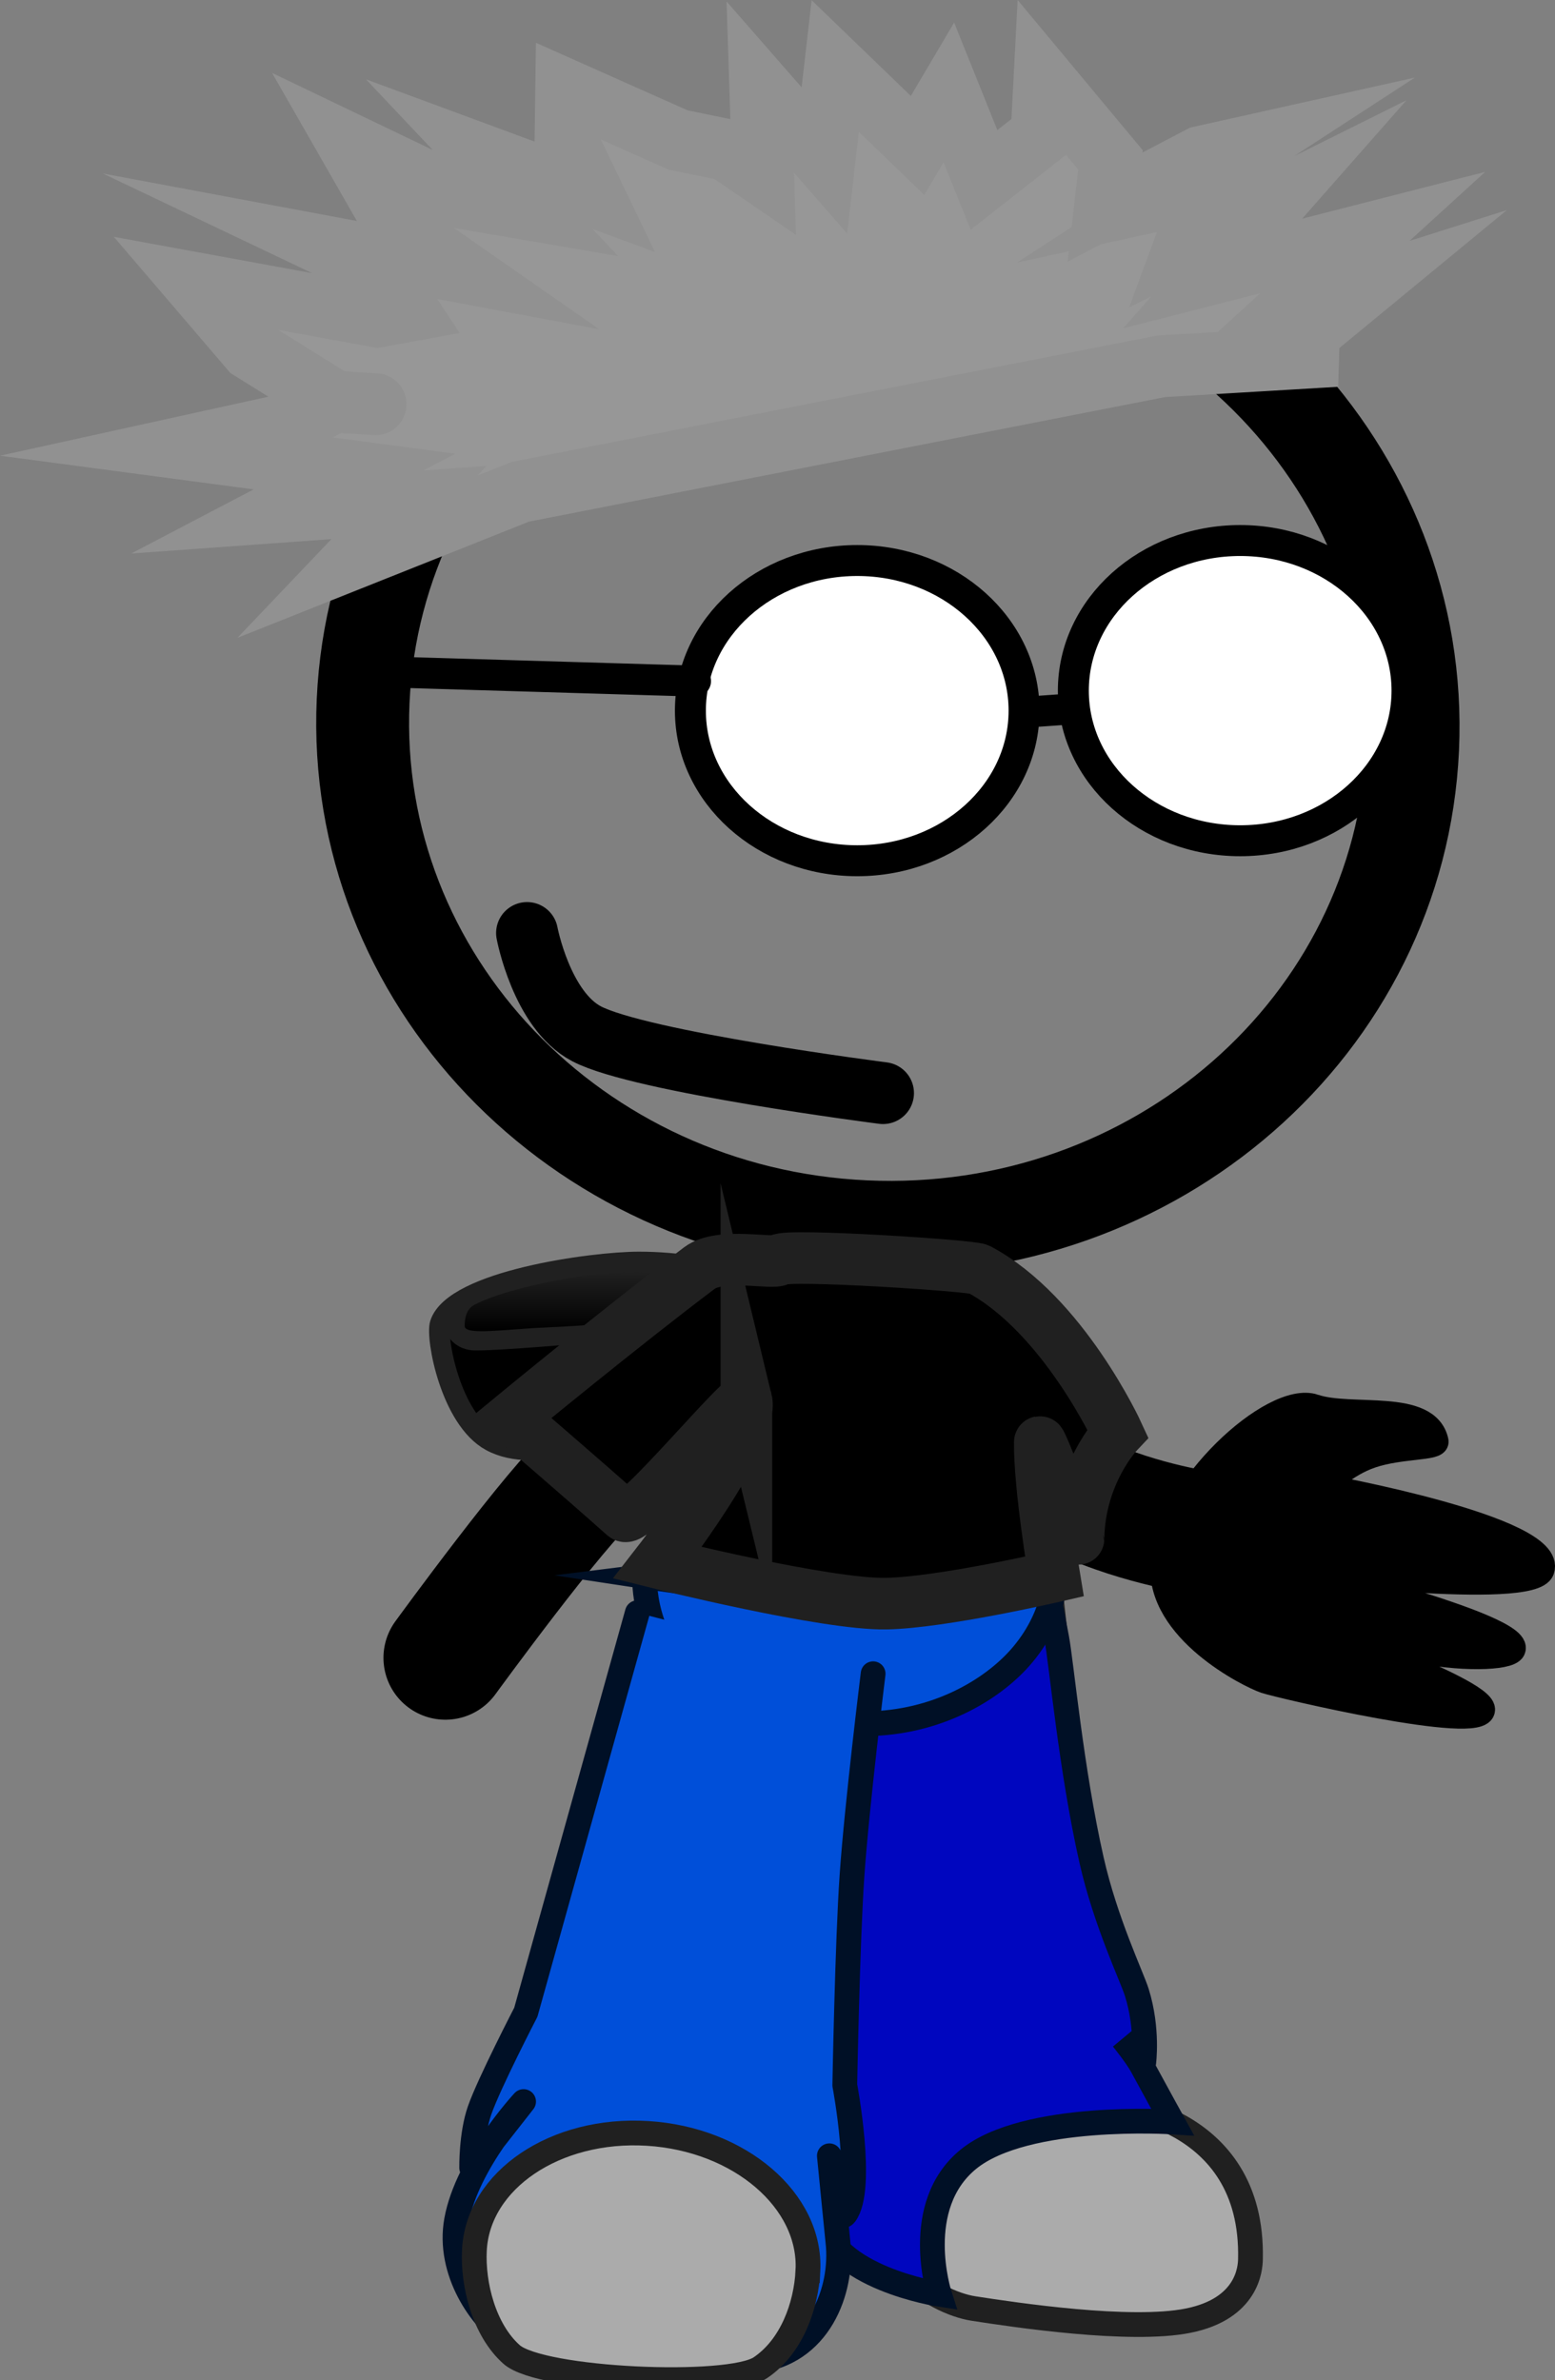 <svg version="1.1" xmlns="http://www.w3.org/2000/svg" xmlns:xlink="http://www.w3.org/1999/xlink" width="75.349" height="115.344" viewBox="0,0,75.349,115.344"><rect x="0" y="0" width="75.349" height="115.344" fill="#808080" stroke="none"/><defs><linearGradient x1="298.821" y1="179.063" x2="298.821" y2="181.942" gradientUnits="userSpaceOnUse" id="color-1"><stop offset="0" stop-color="#202020"/><stop offset="1" stop-color="#000000"/></linearGradient></defs><g transform="translate(-271.449,-117.427)"><g data-paper-data="{&quot;isPaintingLayer&quot;:true}" stroke-miterlimit="10" stroke-dasharray="" stroke-dashoffset="0" style="mix-blend-mode: normal"><path d="M309.964,182.302c0,2.475 -3.077,4.482 -6.872,4.482c-2.022,0 -5.636,1.691 -7.859,0.476c-1.95,-1.066 -2.669,-5.005 -2.457,-5.671c0.661,-2.079 7.375,-3.001 9.626,-3.001c3.795,0 7.562,1.24 7.562,3.715z" fill="#000000" fill-rule="nonzero" stroke="#202020" stroke-width="1" stroke-linecap="butt" stroke-linejoin="miter"/><path d="M301.68,181.859c0,0 -5.861,0.535 -7.216,0.516c-0.592,-0.008 -1.02,-0.424 -0.984,-0.896c0.039,-0.503 0.562,-1.063 0.562,-1.063" fill="#202020" fill-rule="nonzero" stroke="#202020" stroke-width="1" stroke-linecap="round" stroke-linejoin="miter"/><path d="M303.677,179.1c0,0 -2.097,1.988 -2.551,2.356c-0.246,0.199 -3.345,0.304 -3.773,0.332c-1.891,0.124 -3.387,0.314 -3.387,-0.092c0,-0.138 -0.015,-0.77 0.454,-1.024c1.225,-0.664 4.101,-1.302 5.878,-1.472c2.433,-0.232 3.379,-0.1 3.379,-0.1z" fill="url(#color-1)" fill-rule="nonzero" stroke="#737373" stroke-width="0" stroke-linecap="butt" stroke-linejoin="miter"/><g stroke-linecap="butt" stroke-linejoin="miter"><path d="M339.898,153.701c-0.608,13.437 -12.485,23.815 -26.528,23.179c-14.043,-0.636 -24.933,-12.044 -24.325,-25.482c0.608,-13.437 12.485,-23.815 26.528,-23.179c14.043,0.636 24.933,12.044 24.325,25.482z" fill="none" fill-rule="nonzero" stroke="#000000" stroke-width="4.5"/><g><g fill-rule="nonzero"><path d="M300.124,136.156l-0.011,-0.009" data-paper-data="{&quot;index&quot;:null}" fill="#ffab19" stroke="#000000" stroke-width="5"/><g data-paper-data="{&quot;index&quot;:null}" fill="none" stroke="none" stroke-width="1" font-family="sans-serif" font-weight="normal" font-size="12" text-anchor="start"/></g><path d="M300.124,136.156l-0.011,-0.009" data-paper-data="{&quot;index&quot;:null}" fill="#ffab19" fill-rule="nonzero" stroke="#000000" stroke-width="5"/><path d="M314.126,153.758" fill="#001026" fill-rule="evenodd" stroke="#000000" stroke-width="5"/><g data-paper-data="{&quot;index&quot;:null}" fill="none" fill-rule="nonzero" stroke="none" stroke-width="1" font-family="sans-serif" font-weight="normal" font-size="12" text-anchor="start"/><g data-paper-data="{&quot;index&quot;:null}" fill="none" fill-rule="nonzero" stroke="none" stroke-width="1" font-family="sans-serif" font-weight="normal" font-size="12" text-anchor="start"/></g></g><path d="M313.092,194.72l0.986,-15.866" fill="none" fill-rule="nonzero" stroke="#000000" stroke-width="6" stroke-linecap="round" stroke-linejoin="miter"/><path d="M293.03,197.771c0,0 5.474,-7.521 7.053,-8.774c2.36,-1.874 14.144,-9.339 14.144,-9.339c0,0 5.751,7.002 7.735,9.035c1.872,1.918 6.746,2.837 6.746,2.837" fill="none" fill-rule="nonzero" stroke="#000000" stroke-width="6" stroke-linecap="round" stroke-linejoin="miter"/><g><g><g stroke-width="1.2"><path d="M322.223,193.422l2.923,25.988c0,0 7.063,0.413 6.895,7.513c-0.01,0.405 -0.11,2.392 -3.027,2.974c-2.795,0.557 -8.365,-0.275 -10.401,-0.591c-0.945,-0.147 -2.385,-0.788 -3.306,-1.885c-0.927,-1.105 -0.827,-2.711 -0.826,-3.614c0,-0.368 -2.079,-29.307 -2.079,-29.307" fill="#ababab" fill-rule="evenodd" stroke="#202020" stroke-linecap="round" stroke-linejoin="round"/><path d="M312.227,200.361c0.172,-7.277 5.518,-7.403 8.304,-7.337c1.211,0.029 1.048,-1.916 2.119,3.775c0.236,1.254 0.7,6.4 1.692,10.78c0.679,2.999 1.954,5.648 2.192,6.409c0.562,1.798 0.331,3.437 0.331,3.437l-1.02,-1.191c0,0 0.672,0.83 0.941,1.325c0.838,1.543 1.48,2.707 1.48,2.707c0,0 -7.123,-0.46 -9.898,1.81c-2.774,2.27 -1.4,6.542 -1.4,6.542c0,0 -5.278,-0.811 -5.701,-3.723c-0.104,-0.718 0.714,-2.854 0.714,-2.854c0,0 -0.603,0.121 -0.623,-0.376c-0.01,-0.253 0.799,-4.012 0.978,-8.24c0.236,-5.566 -0.136,-12.016 -0.111,-13.065z" fill="#0006bf" fill-rule="nonzero" stroke="#001026" stroke-linecap="butt" stroke-linejoin="miter"/></g><path d="M303.172,195.195c-0.01,-0.214 1.199,0.416 3.937,0.489c3.613,0.096 9.146,-0.334 10.702,-0.553c4.035,-0.57 4.717,-2.087 4.743,-1.521c0.097,2.095 -2.185,5.977 -6.801,6.19c-2.028,0.094 -6.177,0.795 -8.526,0.058c-2.997,-0.941 -4.001,-3.487 -4.055,-4.662z" fill="#004fd9" fill-rule="nonzero" stroke="#001026" stroke-width="1.2" stroke-linecap="butt" stroke-linejoin="miter"/><g fill-rule="nonzero" stroke-linecap="butt" stroke-linejoin="miter"><g fill="none" stroke="none" stroke-width="1" font-family="sans-serif" font-weight="normal" font-size="12" text-anchor="start"/><path d="M302.685,193.832c0,0 8.669,1.319 12.653,1.301c3.984,-0.018 7.266,-1.393 7.266,-1.393c0,0 0.031,2.051 -1.745,4.047c-1.375,1.545 -4.018,3.146 -7.434,3.18c-3.112,0.031 -6.584,-0.623 -8.303,-1.964c-2.605,-2.033 -2.436,-5.171 -2.436,-5.171z" fill="#004fd9" stroke="#001026" stroke-width="1.2"/></g><g stroke-width="1.2"><path d="M312.262,199.031c0,0 -3.384,30.232 -4.001,30.331c-1.772,0.286 -11.482,-2.278 -11.482,-2.278l6.242,-30.395" data-paper-data="{&quot;index&quot;:null}" fill="#ffab19" fill-rule="evenodd" stroke="#001026" stroke-linecap="round" stroke-linejoin="round"/><path d="M313.757,198.543c0,0 -0.79,6.393 -1.024,9.782c-0.224,3.251 -0.349,10.157 -0.349,10.157c0,0 0.949,5.018 0.021,6.256c-0.43,0.573 -0.768,-2.833 -0.768,-2.833c0,0 0.378,3.84 0.415,4.179c0.26,2.362 -0.926,5.463 -4.032,5.757c-3.411,0.323 -9.065,0.689 -11.98,-1.18c-1.24,-0.795 -2.92,-3.135 -2.468,-5.628c0.51,-2.811 3.248,-5.756 3.248,-5.756l-2.516,3.21c0,0 -0.026,-1.603 0.383,-2.779c0.46,-1.321 2.242,-4.761 2.242,-4.761l5.402,-19.361" data-paper-data="{&quot;index&quot;:null}" fill="#004fd9" fill-rule="evenodd" stroke="#001026" stroke-linecap="round" stroke-linejoin="round"/><path d="M310.598,227.477c-0.085,1.697 -0.783,3.67 -2.297,4.694c-1.519,1.028 -10.65,0.621 -12.062,-0.636c-1.341,-1.193 -1.887,-3.398 -1.803,-5.055c0.171,-3.401 3.928,-5.935 8.391,-5.66c4.463,0.275 7.942,3.256 7.771,6.657z" fill="#ababab" fill-rule="nonzero" stroke="#202020" stroke-linecap="butt" stroke-linejoin="miter"/></g></g><g fill="none" fill-rule="nonzero" stroke="none" stroke-width="1" stroke-linecap="butt" stroke-linejoin="miter" font-family="sans-serif" font-weight="normal" font-size="12" text-anchor="start"/></g><g fill-rule="nonzero" stroke-linecap="butt" stroke-linejoin="miter"><g data-paper-data="{&quot;index&quot;:null}" stroke="none" stroke-width="1"><path d="M333.376,199.364c0.24,0.145 0.497,0.204 0.761,0.23c0.015,0.02 0.049,0.043 0.068,0.046c0.45,0.056 0.908,0.077 1.348,-0.01c0.259,-0.046 0.515,-0.075 0.74,-0.232c0.194,-0.955 0.388,-1.911 0.592,-2.918c-0.485,0.115 -0.949,0.128 -1.41,0.123c-0.405,0.005 -0.767,-0.107 -1.165,-0.137c-0.149,-0.024 -0.276,-0.062 -0.425,-0.087c-0.206,-0.122 -0.438,-0.212 -0.714,-0.275c-0.104,0.512 -0.052,1.014 -0.112,1.498c-0.045,0.504 -0.07,1.011 -0.112,1.498c0.143,0.147 0.285,0.205 0.427,0.263zM334.429,170.577c-0.084,-0.155 -0.163,-0.238 -0.283,-0.31c-0.158,0.115 -0.304,0.268 -0.346,0.472c0.091,0.121 0.182,0.241 0.269,0.379c0.187,-0.163 0.247,-0.365 0.36,-0.541zM335.214,169.647c-0.015,-0.02 -0.03,-0.04 -0.061,-0.08c-0.27,0.097 -0.494,0.255 -0.718,0.412c0.032,0.129 0.096,0.192 0.241,0.233c0.172,-0.184 0.362,-0.364 0.538,-0.565zM332.836,171.887c-0.136,0.101 -0.182,0.235 -0.225,0.351c-0.014,0.068 0.032,0.129 0.157,0.078c0.043,-0.116 0.089,-0.25 0.068,-0.43z" fill="#000000"/><path d="M334.303,196.501c0.398,0.029 0.763,0.124 1.165,0.137c0.461,0.004 0.925,-0.008 1.41,-0.123c-0.201,0.99 -0.398,1.962 -0.592,2.918c-0.243,0.154 -0.499,0.183 -0.74,0.232c-0.459,0.084 -0.895,0.048 -1.348,0.01c-0.019,-0.003 -0.052,-0.026 -0.068,-0.046c0.188,-0.075 0.16,-0.221 0.151,-0.363c-0.024,-0.356 -0.029,-0.71 0.059,-1.048c0.014,-0.068 0.028,-0.137 0.023,-0.208c-0.046,-0.342 0.042,-0.681 0.052,-1.014c0.001,-0.194 -0.009,-0.336 -0.111,-0.494z" fill="#61afb4"/><path d="M334.303,196.501c0.087,0.138 0.116,0.283 0.1,0.457c-0.01,0.333 -0.098,0.671 -0.052,1.014c0.005,0.071 -0.009,0.14 -0.023,0.208c-0.073,0.358 -0.064,0.695 -0.059,1.048c0.013,0.126 0.038,0.288 -0.151,0.363c-0.283,-0.028 -0.537,-0.105 -0.761,-0.23c-0.007,-0.248 -0.033,-0.499 0.052,-0.732c0.007,-0.034 -0.001,-0.088 0.006,-0.122c0.013,-0.35 0.03,-0.718 0.062,-1.065c0.013,-0.157 0.04,-0.293 0.034,-0.453c-0.018,-0.197 0.005,-0.405 0.136,-0.577c0.097,-0.002 0.171,0.01 0.249,0.005c0.13,0.021 0.276,0.062 0.406,0.084z" fill="#87d7dc"/><path d="M333.878,196.414c-0.078,0.005 -0.152,-0.007 -0.249,-0.005c-0.131,0.173 -0.154,0.38 -0.136,0.577c0.006,0.16 -0.022,0.296 -0.034,0.453c-0.032,0.347 -0.049,0.715 -0.062,1.065c-0.007,0.034 0.001,0.088 -0.006,0.122c-0.071,0.253 -0.041,0.487 -0.052,0.732c-0.142,-0.058 -0.265,-0.114 -0.394,-0.24c0.041,-0.487 0.048,-0.997 0.112,-1.498c0.041,-0.487 0.008,-0.986 0.112,-1.498c0.294,0.066 0.504,0.17 0.71,0.292z" fill="#60adb2"/></g><g data-paper-data="{&quot;index&quot;:null}" fill="#000000" stroke="#000000" stroke-width="1.2"><path d="M335.135,185.594c1.789,0.607 5.482,-0.283 5.905,1.684c0.075,0.35 -1.717,0.224 -3.119,0.692c-1.353,0.452 -2.316,1.505 -2.316,1.505c0,0 11.249,2.022 10.564,4.042c-0.464,1.369 -12.154,-0.061 -12.154,-0.061c0,0 11.343,2.768 10.748,3.928c-0.212,0.413 -2.595,0.498 -5,-0.039c-2.15,-0.479 -5.402,-1.191 -5.402,-1.191c0,0 8.882,3.095 8.933,4.114c0.059,1.191 -9.87,-1.144 -10.542,-1.372c-0.785,-0.266 -5.192,-2.472 -4.961,-5.676c0.264,-3.653 5.342,-8.307 7.344,-7.627z"/></g></g><path d="M314.236,170.403c0,0 -11.753,-1.503 -14.367,-2.876c-2.181,-1.146 -2.881,-4.882 -2.881,-4.882" fill="none" fill-rule="nonzero" stroke="#000000" stroke-width="3" stroke-linecap="round" stroke-linejoin="miter"/><g fill="none" fill-rule="nonzero" stroke="none" stroke-width="1" stroke-linecap="butt" stroke-linejoin="miter" font-family="sans-serif" font-weight="normal" font-size="12" text-anchor="start"><g><g data-paper-data="{&quot;index&quot;:null}"/></g><g data-paper-data="{&quot;index&quot;:null}"/><g data-paper-data="{&quot;index&quot;:null}"/></g><g fill="none" fill-rule="nonzero" stroke="none" stroke-width="1" stroke-linecap="butt" stroke-linejoin="miter" font-family="sans-serif" font-weight="normal" font-size="12" text-anchor="start"><g><g/><g><g/></g><g/></g><g/></g><path d="" fill="#2b1900" fill-rule="nonzero" stroke="#150c00" stroke-width="3" stroke-linecap="butt" stroke-linejoin="miter"/><path d="M321.071,151.867c0,4.018 -3.619,7.275 -8.084,7.275c-4.465,0 -8.084,-3.257 -8.084,-7.275c0,-4.018 3.619,-7.275 8.084,-7.275c4.465,0 8.084,3.257 8.084,7.275z" fill="#ffffff" fill-rule="nonzero" stroke="#000000" stroke-width="1.5" stroke-linecap="butt" stroke-linejoin="miter"/><path d="M339.627,150.898c0,4.018 -3.619,7.275 -8.084,7.275c-4.465,0 -8.084,-3.257 -8.084,-7.275c0,-4.018 3.619,-7.275 8.084,-7.275c4.465,0 8.084,3.257 8.084,7.275z" fill="#ffffff" fill-rule="nonzero" stroke="#000000" stroke-width="1.5" stroke-linecap="butt" stroke-linejoin="miter"/><path d="M321.32,151.93l1.741,-0.124" fill="none" fill-rule="nonzero" stroke="#000000" stroke-width="1.5" stroke-linecap="round" stroke-linejoin="miter"/><path d="M305.152,150.437l-16.665,-0.497" fill="none" fill-rule="nonzero" stroke="#000000" stroke-width="1.5" stroke-linecap="round" stroke-linejoin="miter"/><path d="M307.615,185.253c-0.108,-0.445 -5.438,6.069 -5.914,5.644c-2.269,-2.026 -5.477,-4.769 -5.477,-4.769c0,0 5.403,-4.451 9.117,-7.247c1.025,-0.772 3.585,-0.162 3.87,-0.397c0.369,-0.304 9.321,0.274 9.664,0.456c4.094,2.177 6.735,7.94 6.735,7.94c0,0 -1.859,1.965 -1.901,5.124c-0,0.022 -1.871,-5.03 -1.876,-4.679c-0.028,2.108 0.707,6.507 0.707,6.507c0,0 -5.473,1.267 -8.156,1.314c-2.957,0.052 -11.07,-1.977 -11.07,-1.977c0,0 4.741,-6.097 4.301,-7.916z" fill="#000000" fill-rule="nonzero" stroke="#202020" stroke-width="2.5" stroke-linecap="butt" stroke-linejoin="miter"/><path d="M287.643,136.872l-4.041,-2.517l-2.749,-3.213l8.887,1.628l1.483,-0.272l-1.223,-1.863l-2.547,-1.213l6.46,1.208l-3.353,-2.338l-2.231,-3.895l5.453,2.615l3.444,0.59l-2.555,-2.705l5.556,2.052l-1.373,-2.854l0.032,-2.298l5.423,2.416l2.36,0.483l1.758,1.205l-0.137,-4.252l3.106,3.555l0.525,-4.578l3.989,3.851l1.516,-2.57l1.703,4.24l2.793,-2.193l0.136,-2.622l3.2,3.843l-0.263,2.289l4.637,-2.43l2.605,-0.58l-3.816,2.483l1.451,-0.317l-0.991,2.677l4.536,-2.258l-3.208,3.644l7.754,-1.983l-4.263,3.889l3.831,-1.212l-3.659,3.014l2.33,0.285l-8.486,0.504l-31.057,6.082l-7.891,3.145l2.5,-2.626l-6.385,0.459l3.743,-1.96l-8.532,-1.133l5.606,-1.233l1.954,-1.021l1.991,0.124" fill="#979797" fill-rule="nonzero" stroke="#919191" stroke-width="3" stroke-linecap="round" stroke-linejoin="miter"/></g></g></svg>